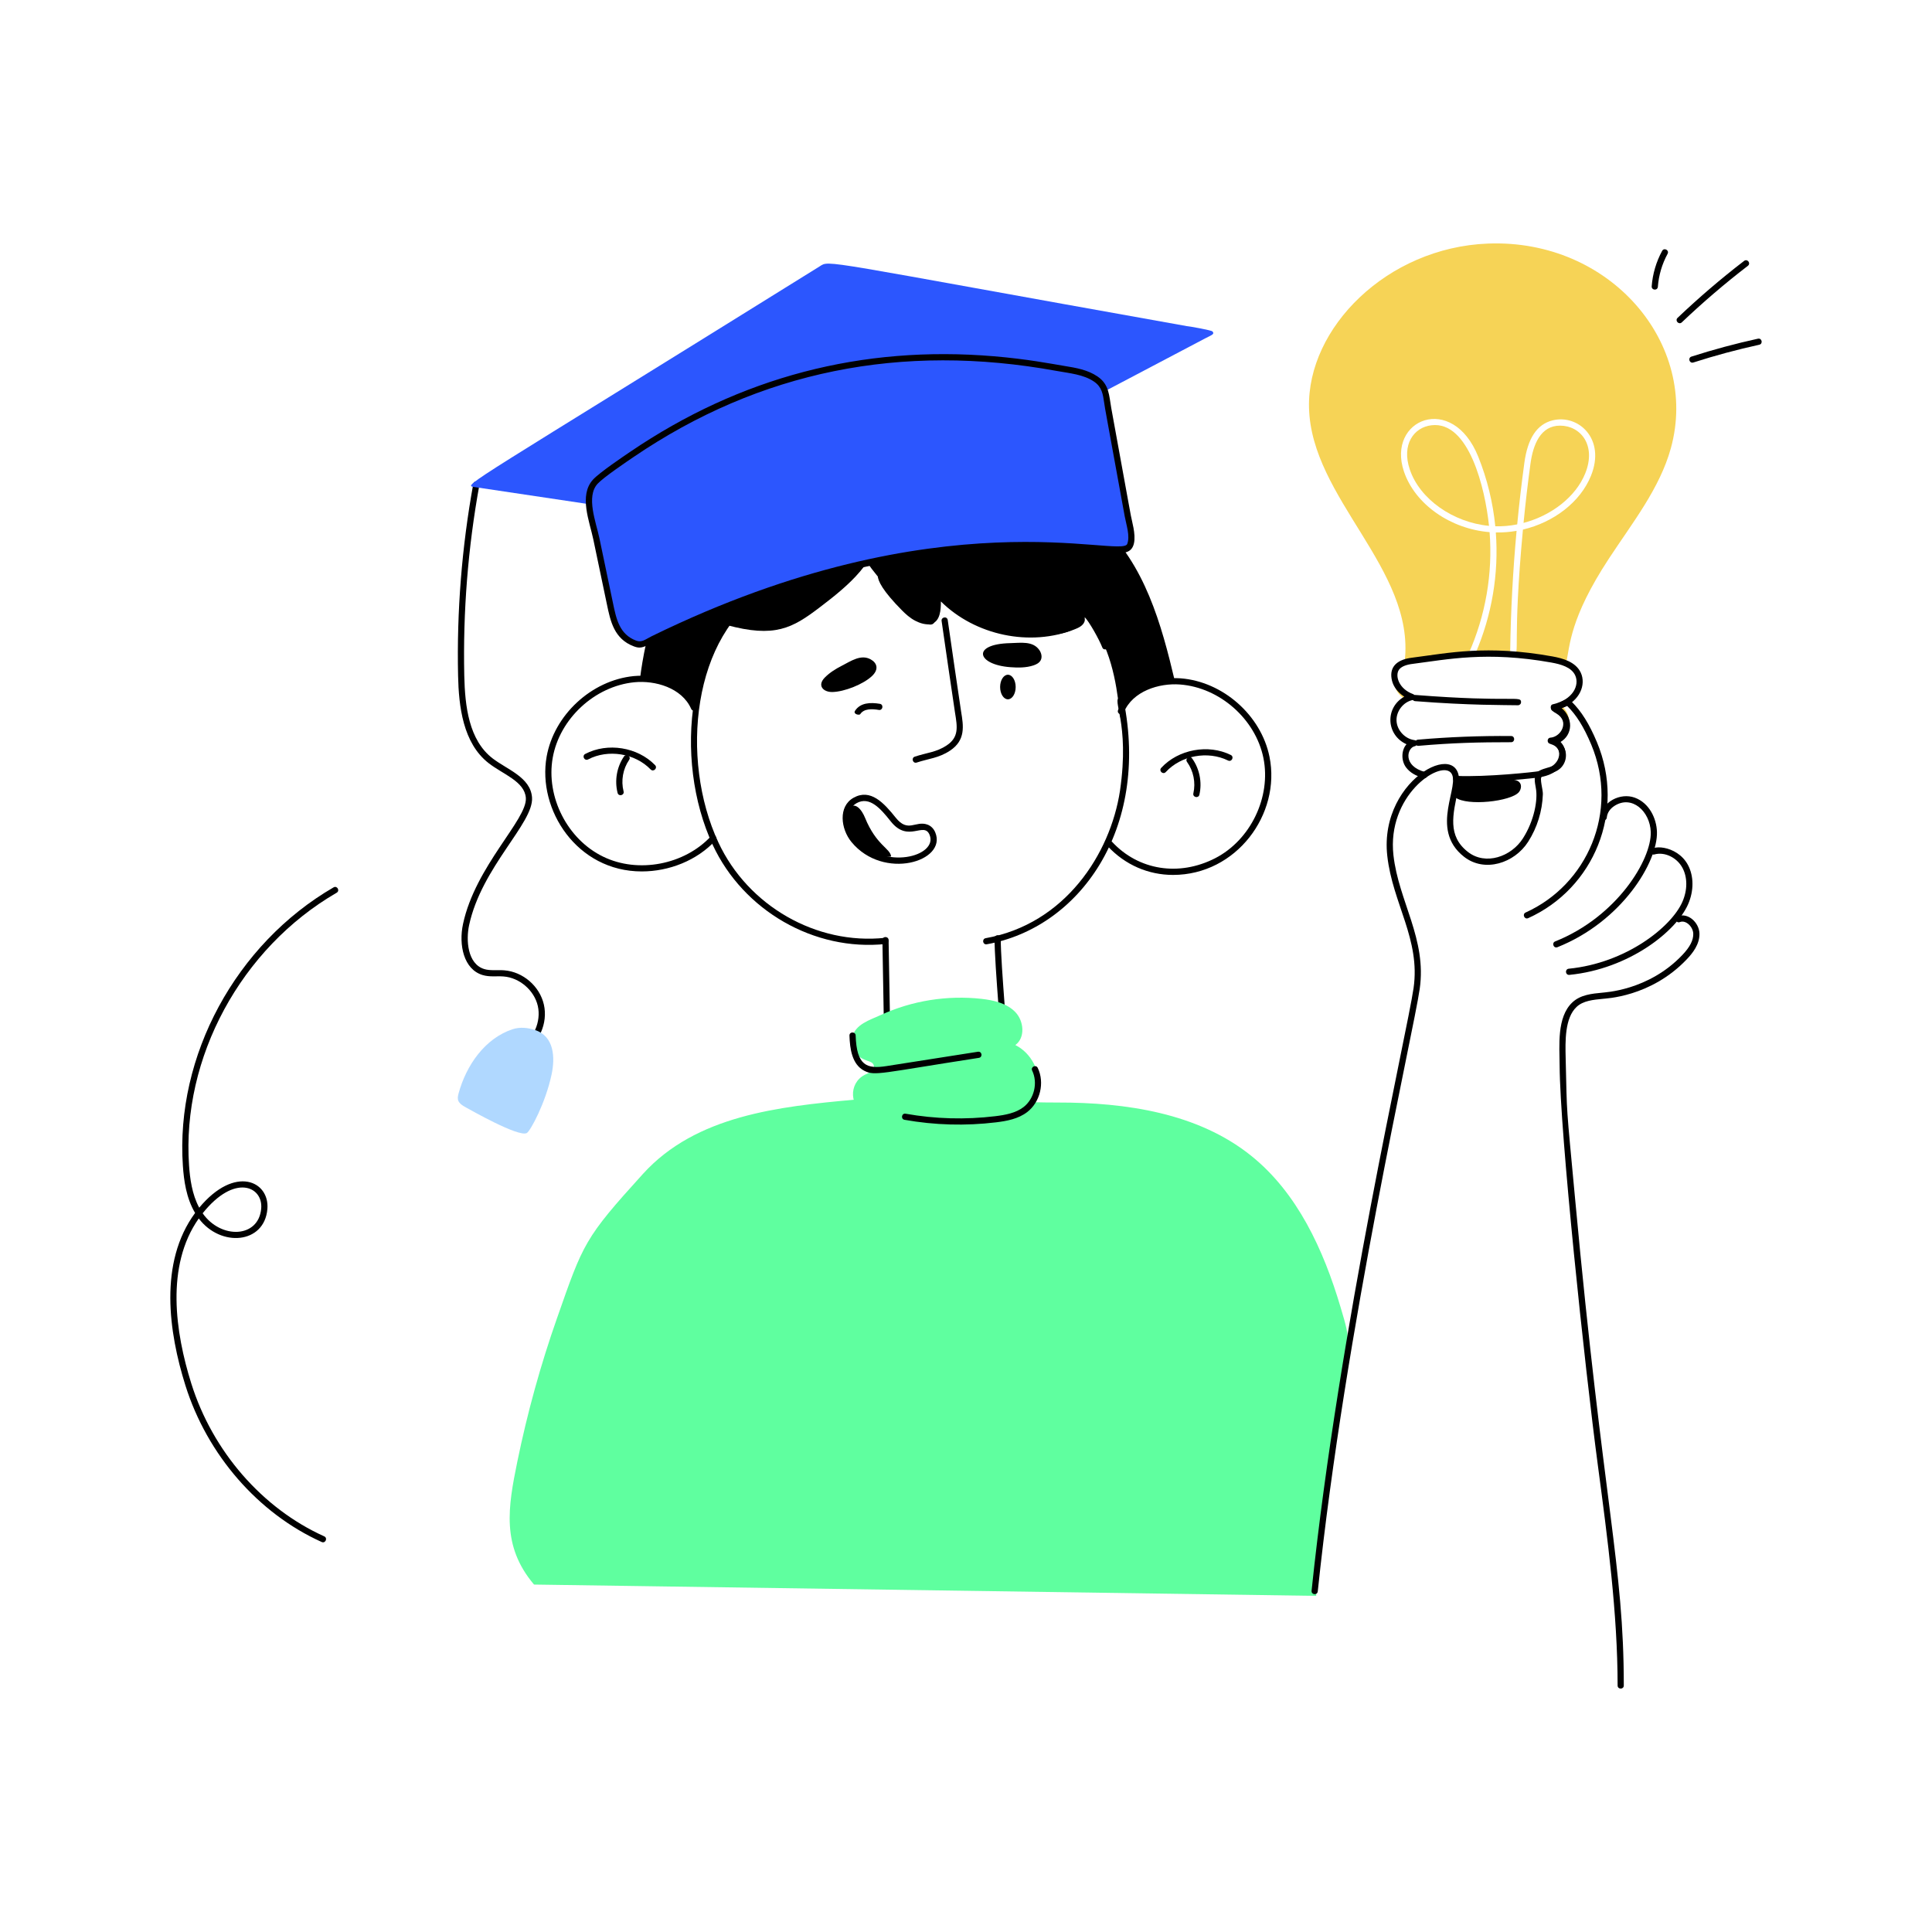 <svg xmlns="http://www.w3.org/2000/svg" enable-background="new 0 0 156 156" viewBox="0 0 156 156"><path d="M41.96,84.569c1.12-0.643,1.751-2.079,1.467-3.339
			c-0.285-1.261-1.472-2.286-2.76-2.384c-0.55-0.047-1.109,0.062-1.708-0.119
			c-1.515-0.461-1.937-2.424-1.571-4.125c1.002-4.681,5.196-8.441,5.072-10.171
			c-0.096-1.333-1.821-1.894-2.992-2.801c-2.096-1.617-2.427-4.625-2.48-7.065
			c-0.113-5.179,0.299-10.39,1.226-15.488c0.061-0.325,0.551-0.236,0.492,0.09
			c-0.921,5.064-1.331,10.242-1.218,15.387c0.055,2.473,0.369,5.201,2.285,6.681
			c1.18,0.908,3.069,1.524,3.186,3.16c0.15,2.065-4.071,5.601-5.082,10.312
			c-0.256,1.195-0.141,3.125,1.229,3.542c0.488,0.148,1.038,0.056,1.602,0.099
			c1.522,0.117,2.872,1.283,3.209,2.773c0.336,1.49-0.382,3.123-1.707,3.883
			C41.922,85.167,41.673,84.734,41.96,84.569z"/><path fill="#5fff9f" d="M43.12,127.946c-2.647-3.128-2.099-6.254-1.348-9.93
			c0.806-3.929,1.876-7.804,3.207-11.588c2.124-6.06,2.204-6.429,6.94-11.645
			c4.281-4.719,10.963-5.433,17.077-5.99c5.484-0.498,10.905,0.242,16.41,0.231
			c5.506-0.008,11.321,0.847,15.615,4.294c3.744,3.003,5.846,7.602,7.215,12.206
			c0.915,3.076,0.746,2.305-0.224,9.618c-1.133,8.541-1.746,9.176-1.734,13.717
			L43.12,127.946z"/><path d="M94.865,55c-1.78,0-3.67,0.79-4.35,2.43l-0.04,0.53
			c-0.148-0.593-0.239-3.79-1.55-6.36c-1.6-3.16-4.47-5.47-7.68-6.15
			c-3.6-0.77-7.29-1.03-10.95-0.78c-6.256,0.415-9.409,2.402-12.48,7.22
			c-0.96,1.51-1.45,4.13-1.61,6.34l-0.17-1.1
			c-0.71-1.6-2.59-2.34-4.36-2.32c0.428-3.438,1.682-8.417,4.08-10.85
			c2.22-2.27,6.14-2.58,8.69-0.71c0.35,0.25,0.87,0.17,1.09-0.19
			c2.117-3.346,6.308-4.274,10.25-4.48c4.75-0.25,9.55,0.46,13.1,3.72
			S93.775,50.38,94.865,55z"/><path d="M51.82,70.364c-5.241,0-8.44-4.991-7.682-9.268
			c0.598-3.368,3.62-6.165,7.032-6.505c1.854-0.177,4.24,0.512,5.093,2.438
			c0.134,0.303-0.324,0.504-0.457,0.202c-0.753-1.699-2.906-2.307-4.588-2.142
			c-3.195,0.319-6.028,2.94-6.588,6.095c-0.562,3.165,1.193,6.6,4.082,7.991
			c2.812,1.368,6.553,0.656,8.698-1.655c0.231-0.243,0.59,0.1,0.367,0.34
			C56.273,69.481,54.031,70.364,51.82,70.364z"/><path d="M94.718,70.646c-1.977,0-3.865-0.797-5.289-2.331
			c-0.225-0.242,0.141-0.582,0.367-0.34c2.137,2.302,5.406,2.819,8.329,1.319
			c2.855-1.467,4.527-4.944,3.89-8.089c-0.638-3.145-3.533-5.696-6.736-5.935
			c-1.684-0.127-3.824,0.529-4.536,2.253c-0.126,0.305-0.589,0.115-0.463-0.191
			c0.808-1.953,3.176-2.694,5.036-2.561c3.418,0.255,6.509,2.978,7.189,6.334
			C103.445,65.742,99.831,70.644,94.718,70.646z"/><path d="M57.554,68.231c-3.23-6.93-2.124-17.384,4.19-21.002
			c0.287-0.166,0.535,0.27,0.248,0.434c-6.086,3.488-7.124,13.625-3.985,20.358
			c2.388,5.125,7.913,8.294,13.46,7.704c0.339-0.025,0.374,0.463,0.053,0.497
			C65.74,76.834,60.017,73.519,57.554,68.231z"/><path d="M79.589,75.754c6.41-1.145,10.065-6.801,10.844-11.899
			c0.818-5.59-0.721-7.38-0.007-7.527c0.132-0.026,0.267,0.06,0.295,0.195
			c2.123,10.426-3.563,18.387-11.044,19.723
			C79.344,76.302,79.269,75.812,79.589,75.754z"/><path d="M71.461,87.728c-0.082-4.219-0.125-7.163-0.211-11.815
			c-0.007-0.333,0.493-0.335,0.5-0.009c0.086,4.65,0.128,7.569,0.211,11.814
			C71.968,88.049,71.468,88.061,71.461,87.728z"/><path d="M80.953,86.834c0.008-2.217-0.655-8.84-0.647-11.07
			c0-0.33,0.5-0.333,0.5,0.002c-0.008,2.218,0.657,8.842,0.647,11.07
			C81.451,87.17,80.951,87.164,80.953,86.834z"/><path d="M52.535,62.128c-1.264-1.306-3.433-1.655-5.047-0.809
			c-0.295,0.154-0.524-0.29-0.232-0.442c1.802-0.944,4.226-0.556,5.639,0.904
			C53.125,62.019,52.764,62.366,52.535,62.128z"/><path d="M49.867,64.022c-0.255-1-0.06-2.102,0.521-2.947
			c0.193-0.273,0.598,0.013,0.412,0.283c-0.501,0.729-0.669,1.679-0.449,2.541
			C50.434,64.219,49.948,64.343,49.867,64.022z"/><path d="M93.765,62c1.378-1.493,3.792-1.941,5.615-1.04
			c0.298,0.147,0.074,0.596-0.221,0.448c-1.635-0.806-3.794-0.407-5.027,0.93
			C93.911,62.581,93.539,62.244,93.765,62z"/><path d="M96.359,64.055c0.199-0.863,0.009-1.809-0.511-2.529
			c-0.191-0.267,0.21-0.562,0.406-0.292c0.602,0.835,0.823,1.932,0.591,2.934
			C96.771,64.49,96.283,64.378,96.359,64.055z"/><path d="M73.864,61.097c0.979-0.325,1.747-0.357,2.568-0.903
			c1.008-0.665,0.871-1.492,0.683-2.637c-0.056-0.336-1.003-6.809-1.085-7.418
			c-0.044-0.321,0.45-0.405,0.496-0.066c0.085,0.632,1.034,7.115,1.082,7.403
			c0.186,1.127,0.378,2.292-0.899,3.135c-0.909,0.604-1.723,0.64-2.687,0.961
			C73.705,61.678,73.554,61.2,73.864,61.097z"/><path fill="#5fff9f" d="M80.938,90.834c1.434-0.202,2.666-1.413,2.898-2.841
			c0.232-1.43-0.557-2.966-1.852-3.611c0.812-0.586,0.698-1.928,0.006-2.654
			c-0.694-0.724-1.744-0.964-2.74-1.076c-2.763-0.306-5.609,0.143-8.134,1.306
			c-0.873,0.403-2.071,0.743-2.306,1.814c-0.2,0.907,0.316,1.561,1.166,1.858
			c0.215,0.076,0.477,0.139,0.563,0.35c0.074,0.186-0.036,0.403-0.192,0.529
			c-0.158,0.127-0.354,0.19-0.534,0.283c-1.325,0.688-1.226,2.64,0.167,3.187
			C75.788,92.271,79.442,90.892,80.938,90.834z"/><path d="M69.783,86.458c-0.992-0.51-1.159-1.784-1.193-2.836
			c-0.01-0.34,0.489-0.331,0.5-0.017c0.078,2.44,0.891,2.728,2.493,2.476
			l7.381-1.158c0.34-0.043,0.396,0.444,0.078,0.494
			C71.069,86.649,70.638,86.898,69.783,86.458z"/><path d="M73.037,90.419c-0.325-0.057-0.238-0.551,0.088-0.492
			c2.388,0.425,4.822,0.491,7.234,0.201c0.814-0.098,1.653-0.253,2.277-0.729
			c0.872-0.667,1.183-1.965,0.706-2.954c-0.143-0.299,0.308-0.515,0.451-0.217
			c0.575,1.195,0.2,2.762-0.854,3.568c-0.719,0.548-1.636,0.722-2.521,0.828
			C77.962,90.921,75.478,90.853,73.037,90.419z"/><path d="M70.31,53.245c0.504,0.281,0.672,0.792,0.111,1.331
			c-0.701,0.674-2.249,1.286-3.216,1.301c-0.732,0.012-1.239-0.524-0.61-1.164
			c0.391-0.398,0.874-0.699,1.364-0.95C68.71,53.38,69.517,52.802,70.31,53.245z"/><path d="M83.917,52.482c0.169,0.24,0.251,0.568,0.115,0.828
			c-0.115,0.22-0.356,0.343-0.592,0.42c-0.596,0.196-1.239,0.189-1.865,0.142
			c-2.704-0.205-3.164-1.868-0.001-1.942C82.417,51.91,83.394,51.739,83.917,52.482z"/><ellipse cx="81.383" cy="55.474" rx=".628" ry=".992"/><path d="M68.753,67.99c-0.874-1.062-1.085-2.88,0.169-3.576
			c1.362-0.761,2.442,0.405,3.407,1.614l0,0c0.993,1.24,1.589,0.215,2.545,0.55
			c0.288,0.101,0.519,0.328,0.646,0.639C76.49,69.56,71.335,71.124,68.753,67.99
			z M69.165,64.851c-0.964,0.536-0.677,2.03-0.025,2.822
			c2.208,2.684,6.635,1.466,5.919-0.265c-0.457-1.108-1.721,0.679-3.12-1.067
			l-0.058-0.072C71.117,65.314,70.221,64.262,69.165,64.851z"/><path d="M69.842,66.019c0.914,2.25,2.044,2.476,2.112,3.14
			c-0.966,0.172-2.497-0.771-3.096-1.477c-0.46-0.542-0.931-1.664-0.418-2.33
			C69.021,64.597,69.602,65.427,69.842,66.019z"/><path d="M69.043,57.389c0.428-0.653,1.234-0.687,2.001-0.559
			c0.331,0.055,0.237,0.552-0.082,0.493c-0.541-0.09-1.199-0.121-1.501,0.339
			C69.385,57.78,68.861,57.664,69.043,57.389z"/><path d="M73.547,49.405c0.376,0.395,0.777,0.799,1.293,0.976
			c0.169,0.058,0.37,0.086,0.514-0.02c0.293-0.215,0.564-1.714,0.609-2.075
			c0.932,0.402,3.396,3.008,8.111,3.029c1.227,0.005,3.246-0.323,3.498-1.452
			c0.104-0.468-0.146-0.935-0.389-1.348c-1.552-2.637-3.349-5.36-6.136-6.623
			c-0.836-0.379-1.732-0.61-2.635-0.772c-3.091-0.556-4.844-0.11-7.716,1.176
			c-1.256,0.562-1.409,2.042-0.698,3.093C70.977,46.835,72.345,48.144,73.547,49.405
			z"/><path d="M89.005,52.279c-0.25-0.644-1.072-2.116-1.434-2.461
			c0.017,0.107,0.04,0.242,0.004,0.354c-0.119,0.37-0.543,0.54-0.771,0.63
			c-3.624,1.451-8.066,0.502-10.832-2.238c0.006,0.702-0.071,1.549-0.688,1.782
			c-0.475,0.179-1.062-0.058-1.369-0.216c-0.436-0.223-0.791-0.551-1.081-0.843
			c-3.137-3.159-1.581-3.331-1.469-2.864c0.2,0.875,1.216,1.899,1.823,2.511
			c0.262,0.264,0.581,0.56,0.955,0.751c0.391,0.202,0.75,0.271,0.964,0.193
			c0.458-0.174,0.366-1.475,0.334-1.963c-0.017-0.237,0.28-0.362,0.438-0.181
			c2.575,2.967,7.093,4.06,10.739,2.604c0.118-0.047,0.433-0.174,0.479-0.319
			c-0.047-0.285-0.087-0.477,0.043-0.647c0.126-0.164,0.389-0.231,0.645-0.028
			c0.544,0.428,1.432,2.105,1.686,2.753C89.591,52.406,89.127,52.587,89.005,52.279z
			"/><path d="M71.118,42.214c-0.093,3.061-2.716,5.14-4.926,6.825
			c-2.213,1.687-3.631,2.488-7.548,1.421c-0.673-0.183-1.437-0.493-1.614-1.167
			L71.118,42.214z"/><path d="M122.635,63.97c-0.635,0.74-4.167,1.144-5.12,0.42
			c0.045-0.454,0.13-1.015,0.13-1.35c0.31-0.05,0.67-0.04,0.86-0.06
			c1.18-0.12,2.37-0.13,3.55-0.04c0.24,0.02,0.51,0.06,0.66,0.26
			C122.885,63.419,122.815,63.76,122.635,63.97z"/><path fill="#f6d356" d="M121.94,52.631c0.044-3.24,0.217-6.509,0.517-9.767
				c-0.55,0.096-1.112,0.141-1.677,0.128c0.25,3.324-0.314,6.694-1.659,9.809
				c1.01-0.028,2.02-0.006,3.027,0.067
				C122.032,52.845,121.939,52.753,121.94,52.631z"/><path fill="#f6d356" d="M120.129,19.668c-8.137,0.325-14.586,6.805-14.432,13.244
				c0.166,7.332,8.564,13.024,7.729,20.462c-0.183,0.084-0.327,0.207-0.449,0.348
				c0.285-0.217,0.691-0.324,1.104-0.373c1.939-0.237,2.227-0.423,4.485-0.526
				c1.391-3.12,1.973-6.513,1.712-9.855c-3.168-0.255-6.028-2.257-6.917-4.897
				c-1.423-4.223,3.913-6.405,6.003-1.188c0.726,1.809,1.183,3.698,1.373,5.61
				c0.569,0.018,1.156-0.03,1.77-0.151c0.159-1.656,0.352-3.31,0.575-4.956
				c0.271-2.001,1.017-3.127,2.28-3.443c2.07-0.516,4.31,1.478,3.104,4.466
				c-0.855,2.125-3.004,3.764-5.497,4.352c-0.867,9.29-0.199,10.047-0.752,10.115
				c1.03,0.077,3.29,0.29,4.234,0.702c0.324-1.446,0.277-3.621,3.464-8.48
				c1.885-2.876,4.104-5.654,5.002-8.919
				C137.225,27.79,130.043,19.271,120.129,19.668z"/><path fill="#f6d356" d="M115.584,34.338c-1.415,0.161-2.433,1.55-1.749,3.572
				c0.804,2.393,3.494,4.277,6.396,4.55
				C119.916,39.428,118.607,33.972,115.584,34.338z"/><path fill="#f6d356" d="M125.965,34.368c-1.573,0-2.178,1.529-2.388,3.084
				c-0.216,1.584-0.402,3.176-0.558,4.77c2.257-0.593,4.22-2.106,4.983-4.001
				C128.917,35.951,127.627,34.368,125.965,34.368z"/><path fill="#f6d356" d="M113.513,56.476c0.158-0.09,0.325-0.163,0.504-0.2
				c-0.763-0.268-1.39-0.878-1.421-1.711
				C112.451,55.439,112.841,56.106,113.513,56.476z"/><path fill="#f6d356" d="M120.523,62.862c1.086-0.009,2.312-0.07,3.372-0.286
				C123.74,62.595,121.675,62.794,120.523,62.862z"/><path fill="#f6d356" d="M113.662,60.405c0.118-0.197,0.29-0.349,0.528-0.399
				c-0.036-0.004-0.071-0.017-0.106-0.023
				C113.884,60.075,113.748,60.225,113.662,60.405z"/><path fill="#f6d356" d="M112.659,57.453c-0.718,1.113,0.139,2.297,1.228,2.488
				C112.945,59.654,112.2,58.574,112.659,57.453z"/><path fill="#f6d356" d="M127.123,54.034c0.11,0.114,0.217,0.231,0.287,0.382
				c0.244,0.521,0.113,1.148-0.217,1.626
				C127.786,55.375,127.618,54.445,127.123,54.034z"/><path fill="#f6d356" d="M125.4,59.756c-0.061,0.014-0.118,0.045-0.182,0.049
				c0.184,0.001,0.35,0.071,0.493,0.179
				C125.627,59.887,125.52,59.814,125.4,59.756z"/><path fill="#f6d356" d="M126.01,56.93c-0.194,0.077-0.392,0.145-0.594,0.192
				c0.95,0.212,1.475,1.447,0.661,2.271
				C126.952,58.836,126.88,57.575,126.01,56.93z"/><path d="M117.573,63.149c-0.336-0.016-0.301-0.526,0.023-0.499
			c2.431,0.11,6.343-0.314,6.688-0.385c2.167-0.403,1.801-2.205,0.931-2.205
			c-0.32,0-0.336-0.475-0.02-0.499c0.624-0.048,1.207-0.73,0.982-1.413
			c-0.063-0.1-0.18-0.586-0.724-0.749c-0.311-0.075-0.293-0.48-0.093-0.523
			c1.637-0.359,2.204-1.54,1.827-2.351c-0.312-0.656-1.149-0.889-1.928-1.029
			c-5.198-0.933-8.422-0.243-11.145,0.102c-0.592,0.068-0.979,0.231-1.156,0.485
			c-0.323,0.467-0.029,1.535,1.141,1.962c0.236,0.087,0.209,0.429-0.035,0.479
			c-0.752,0.156-1.336,0.907-1.301,1.674c0.034,0.766,0.686,1.467,1.451,1.563
			c0.279,0.035,0.295,0.436,0.02,0.493c-0.629,0.13-0.991,1.605,0.843,2.084
			c0.319,0.083,0.195,0.569-0.127,0.483c-0.636-0.166-1.095-0.44-1.403-0.839
			c-0.419-0.537-0.409-1.407,0.022-1.889c-1.642-0.733-1.761-2.947-0.178-3.842
			c-0.504-0.318-0.866-0.778-0.991-1.282c-0.233-0.936,0.175-1.699,1.655-1.869
			c2.881-0.366,5.975-1.053,11.292-0.098c0.852,0.154,1.881,0.441,2.292,1.309
			c0.449,0.965-0.063,2.292-1.548,2.865c0.884,0.702,0.848,2.027-0.168,2.651
			c0.295,0.248,0.45,0.667,0.45,0.771c0.169,0.597-0.225,1.293-0.797,1.694
			c-0.609,0.431-1.369,0.503-2.118,0.574
			C121.559,63.054,119.528,63.241,117.573,63.149z"/><path d="M122.568,56.946c-1.131-0.024-3.88,0.015-8.302-0.331
			c-0.344-0.027-0.276-0.555,0.039-0.498c7.874,0.615,8.513,0.021,8.513,0.58
			C122.818,56.834,122.705,56.946,122.568,56.946z"/><g><path d="M114.516,60.223c-0.317,0-0.337-0.471-0.021-0.499
			c2.489-0.218,5.026-0.315,7.521-0.294c0.33,0.003,0.328,0.5-0.002,0.5
			c-2.625,0-4.718,0.05-7.477,0.292C114.53,60.223,114.523,60.223,114.516,60.223z"/></g><g><path d="M133.367,23.116c0.073-0.993,0.365-1.981,0.843-2.859
			c0.16-0.29,0.596-0.051,0.439,0.239c-0.444,0.815-0.716,1.734-0.784,2.657
			C133.841,23.487,133.342,23.447,133.367,23.116z"/></g><g><path d="M135.457,25.665c1.704-1.622,3.512-3.169,5.372-4.598
			c0.269-0.201,0.564,0.197,0.305,0.396c-1.847,1.418-3.641,2.954-5.333,4.563
			C135.563,26.256,135.217,25.892,135.457,25.665z"/></g><g><path d="M136.577,28.793c1.763-0.565,3.568-1.052,5.367-1.445
			c0.329-0.069,0.426,0.419,0.107,0.488c-1.784,0.391-3.574,0.873-5.322,1.434
			C136.408,29.368,136.267,28.892,136.577,28.793z"/></g><g><path d="M25.975,124.51c-5.135-2.314-9.25-7.046-11.009-12.659
			c-1.334-4.257-2.163-9.91,0.787-13.91c-0.72-1.21-0.907-2.646-0.986-3.8
			c-0.612-8.88,4.277-17.918,12.167-22.49c0.282-0.167,0.539,0.266,0.25,0.433
			C19.455,76.562,14.666,85.413,15.265,94.107c0.072,1.041,0.234,2.321,0.821,3.408
			c2.896-3.477,5.694-2.139,5.504,0.106c-0.237,2.83-3.776,3.108-5.535,0.771
			c-0.001-0.002-0.003-0.005-0.005-0.007c-2.7,3.831-1.887,9.23-0.607,13.316
			c1.717,5.479,5.73,10.096,10.737,12.352
			C26.482,124.19,26.275,124.647,25.975,124.51z M16.364,97.967
			c1.469,2.106,4.525,2.012,4.728-0.388
			C21.243,95.801,18.944,94.732,16.364,97.967z"/></g><g><path fill="#2c56fe" d="M95.82,26.331c0.067-0.01,1.992,0.327,2.082,0.431
			c0.198,0.228-0.066,0.285-0.59,0.561c-0.764,0.402-2.86,1.505-3.653,1.923
			c-25.25,13.291-24.442,12.878-24.476,12.883l-7.953,0.623
			c-0.411-0.061-22.915-3.423-22.991-3.436c-0.84-0.142-0.395-0.176,27.936-17.802
			C67.037,20.977,65.841,20.981,95.82,26.331z"/></g><g><path fill="#2c56fe" d="M91.251,44.011c0.278-0.717-0.059-1.652-0.19-2.367
			c-0.422-2.316-1.304-7.154-1.576-8.646c-0.173-0.948-0.13-1.792-1.002-2.39
			c-0.902-0.619-2.065-0.713-3.112-0.904c-12.99-2.373-24.414,0.246-34.326,6.971
			c-0.572,0.388-2.474,1.671-2.975,2.216c-1.063,1.157-0.2,3.267,0.081,4.608
			c0.351,1.677,0.702,3.355,1.053,5.032c0.298,1.424,0.528,2.852,2.07,3.428
			c0.854,0.319,0.504-0.202,6.792-2.757c11.664-4.74,21.046-5.584,31.113-4.944
			C89.745,44.294,90.993,44.676,91.251,44.011z"/><path d="M51.188,52.194c-1.604-0.599-1.9-2.034-2.188-3.422l-1.094-5.221
			c-0.296-1.429-1.189-3.556-0.021-4.829c0.528-0.573,2.488-1.894,3.02-2.254
			c8.879-6.023,18.698-8.597,29.359-7.7c2.706,0.228,4.528,0.59,5.688,0.781
			c0.922,0.151,1.876,0.307,2.672,0.853c0.956,0.655,0.924,1.543,1.106,2.551
			c1.644,8.979,1.525,8.454,1.679,9.125c0.147,0.639,0.396,1.758-0.081,2.274
			c-0.001,0-0.001,0.001-0.001,0.001c-0.397,0.421-1.151,0.303-1.759,0.208
			c-0.527-0.081-1.246-0.089-2.094-0.146c-9.437-0.632-19.223,0.918-29.314,5.02
			C52,51.939,52.166,52.557,51.188,52.194z M51.187,36.882
			c-0.585,0.396-2.458,1.663-2.933,2.179c-0.954,1.04-0.129,3.088,0.143,4.388
			l1.093,5.222c0.271,1.312,0.528,2.553,1.873,3.055
			c0.473,0.178,0.75-0.105,1.277-0.364c23.335-11.417,37.926-6.239,38.378-7.439
			c0.244-0.631-0.071-1.528-0.202-2.233c-1.65-9.083-1.557-8.471-1.654-9.14
			c-0.105-0.728-0.189-1.302-0.819-1.734c-0.853-0.585-1.995-0.678-3.015-0.864
			C72.764,27.655,61.341,29.986,51.187,36.882z M91.146,44.181h0.006H91.146z"/></g><g><path fill="#b0d8ff" d="M44.54,86.751c-0.487,2.307-1.714,4.573-2.002,4.735
			c-0.654,0.369-4.654-1.928-4.905-2.059c-0.704-0.368-0.738-0.653-0.607-1.132
			c0.618-2.272,2.125-4.45,4.361-5.189c0.593-0.196,1.228-0.131,1.817,0.064
			C44.757,83.684,44.828,85.387,44.54,86.751z"/></g><g><path d="M105.904,128.446c2.238-21.391,7.704-44.99,8.235-48.663
				c0.568-3.936-1.694-6.832-2.122-10.672c-0.726-6.465,6.659-9.887,5.718-5.349
				c-0.432,2.033-0.868,3.729,0.789,5.025c1.431,1.12,3.505,0.383,4.445-1.091
				c0.913-1.429,1.223-3.128,1.042-4.065c-0.218-1.108-0.078-1.358,0.938-1.64
				c0.295-0.083,0.55-0.154,0.746-0.364c0.467-0.497,0.247-1.326-0.412-1.521
				c-0.262-0.078-0.225-0.463,0.048-0.489c0.921-0.085,1.421-1.366,0.32-2.017
				c-0.226-0.132-0.45-0.251-0.419-0.456c0.035-0.233,0.273-0.211,1.071-0.6
				c0.243-0.11,0.408-0.074,0.589,0.103c0.783,0.763,1.436,1.806,2.053,3.28
				c2.342,5.604-0.247,11.816-5.55,14.209c-0.301,0.136-0.507-0.319-0.205-0.456
				c4.954-2.236,7.568-8.12,5.294-13.561c-0.591-1.411-1.207-2.4-1.941-3.115
				l-0.536,0.225c1.061,0.656,1.014,2.124-0.041,2.703
				c0.622,0.56,0.618,1.478,0.095,2.037c-0.48,0.513-1.143,0.453-1.565,0.734
				c-0.202,0.135,0.096,1.056,0.083,1.419c-0.046,1.371-0.456,2.701-1.187,3.845
				c-1.107,1.734-3.513,2.515-5.176,1.215c-2.898-2.266-0.181-5.865-1.081-6.806
				c-0.924-0.965-5.158,1.878-4.621,6.68c0.418,3.727,2.705,6.758,2.12,10.799
				c-0.525,3.639-5.998,27.29-8.231,48.643
				C106.367,128.829,105.871,128.777,105.904,128.446z"/><path d="M130.615,136.098c-0.002-5.809-0.81-11.875-1.59-17.741
				c-1.088-8.174-3.058-26.853-3.093-32.317c-0.009-1.608-0.238-3.907,1.026-5.099
				c0.659-0.621,1.566-0.706,2.443-0.789c0.1-0.028,3.695-0.136,6.453-3.054
				c0.605-0.639,0.882-1.18,0.869-1.703c-0.013-0.552-0.588-1.136-1.08-0.941
				c-0.309,0.12-0.49-0.344-0.184-0.466c0.844-0.329,1.742,0.508,1.764,1.394
				c0.021,0.872-0.564,1.593-1.006,2.059c-2.942,3.111-6.661,3.177-6.77,3.208
				c-0.793,0.075-1.613,0.152-2.146,0.655c-0.96,0.903-0.914,2.771-0.881,4.134
				c0.114,4.902,0.029,3.464,0.763,11.375c2.305,24.919,3.927,29.522,3.931,39.284
				C131.115,136.429,130.615,136.428,130.615,136.098z"/><path d="M125.572,76.015c4.992-1.991,7.79-6.617,7.719-8.836
				c-0.056-1.673-1.523-3.003-2.922-2.114c-0.371,0.236-0.594,0.572-0.628,0.948
				c-0.028,0.322-0.529,0.289-0.498-0.045c0.112-1.226,1.596-1.984,2.753-1.562
				c1.191,0.434,1.76,1.698,1.795,2.758c0.077,2.429-2.829,7.241-8.033,9.317
				C125.442,76.602,125.272,76.135,125.572,76.015z"/><path d="M126.695,78.718c-0.315,0-0.339-0.468-0.024-0.499
				c4.614-0.455,8.284-3.36,9.177-5.406c0.415-0.947,0.416-1.97,0.003-2.739
				c-0.452-0.841-1.447-1.315-2.273-1.08c-0.132,0.04-0.271-0.039-0.309-0.171
				c-0.184-0.643,2.125-0.657,3.023,1.015c0.484,0.902,0.489,2.089,0.015,3.175
				c-0.958,2.194-4.771,5.228-9.587,5.704C126.712,78.718,126.703,78.718,126.695,78.718
				z"/></g></svg>